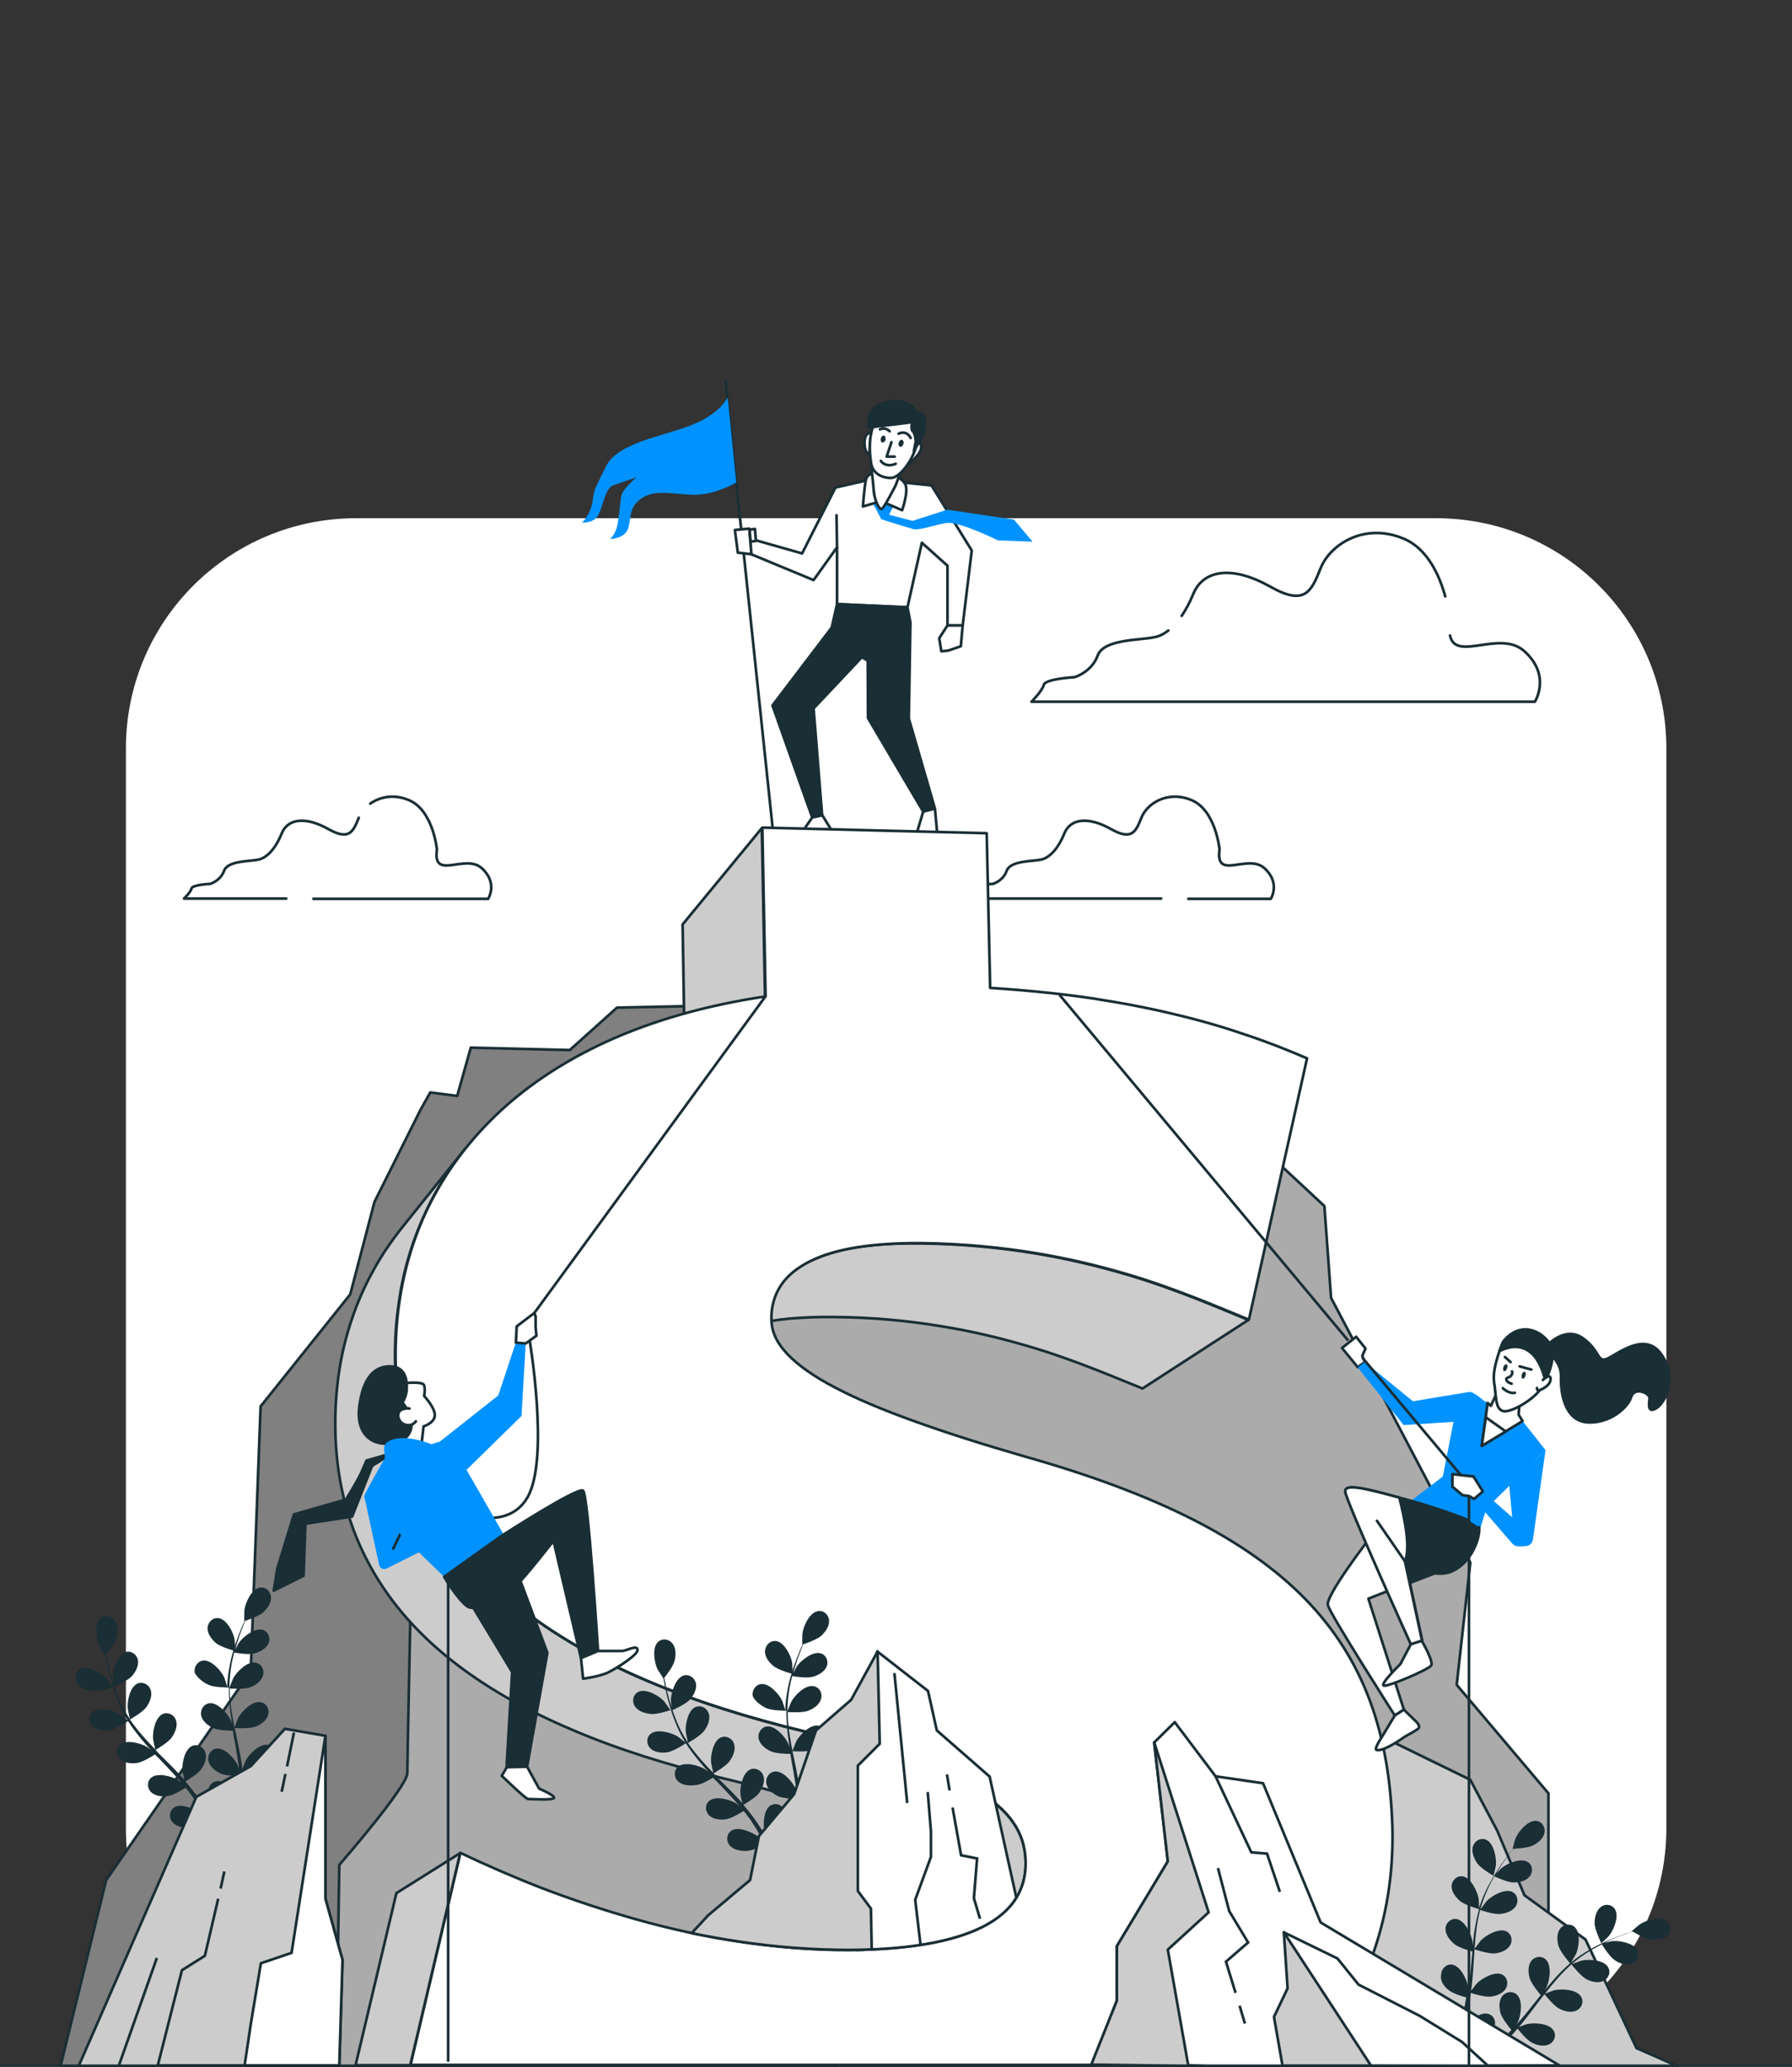 <?xml version="1.0" encoding="utf-8"?>
<!-- Generator: Adobe Illustrator 23.0.1, SVG Export Plug-In . SVG Version: 6.00 Build 0)  -->
<svg version="1.1" id="Capa_1" xmlns="http://www.w3.org/2000/svg" xmlns:xlink="http://www.w3.org/1999/xlink" x="0px" y="0px"
	 viewBox="0 0 671.8 774.9" style="enable-background:new 0 0 671.8 774.9;" xml:space="preserve">
<rect x="0" y="0" width="671.8" height="774.9" fill="#333333" stroke="none"/>
<style type="text/css">
	.st0{fill:#FFFFFF;}
	.st1{fill:none;stroke:#1A2E35;stroke-linecap:round;stroke-linejoin:round;stroke-miterlimit:10;}
	.st2{fill:#FFFFFF;stroke:#1A2E35;stroke-linecap:round;stroke-linejoin:round;stroke-miterlimit:10;}
	.st3{fill:#0092FF;}
	.st4{fill:#1A2E35;stroke:#1A2E35;stroke-linecap:round;stroke-linejoin:round;stroke-miterlimit:10;}
	.st5{fill:#1A2E35;}
	.st6{fill:#808080;stroke:#1A2E35;stroke-linecap:round;stroke-linejoin:round;stroke-miterlimit:10;}
	.st7{fill:#ABABAB;stroke:#1A2E35;stroke-linecap:round;stroke-linejoin:round;stroke-miterlimit:10;}
	.st8{fill:#CCCCCC;stroke:#1A2E35;stroke-linecap:round;stroke-linejoin:round;stroke-miterlimit:10;}
	.st9{enable-background:new    ;}
	.st10{fill:none;stroke:#1A2E35;stroke-miterlimit:10;}
	.st11{fill:#1A2E35;stroke:#1A2E35;stroke-miterlimit:10;}
</style>
<path class="st0" d="M538.4,771.9H133.5c-47.7,0-86.3-38.6-86.3-86.3V280.6c0-47.7,38.6-86.3,86.3-86.3h404.9
	c47.7,0,86.3,38.6,86.3,86.3v404.9C624.7,733.2,586,771.9,538.4,771.9z"/>
<g>
	<g>
		<path class="st1" d="M438,236.4c-1.7,1.3-3.4,2.2-5.2,2.5c-5.2,1.2-19,0.6-21.3,6.9c-2.3,6.3-8.7,8.1-8.7,8.1s-11,0.6-11.5,2.9
			c-0.6,2.3-4.6,6.3-4.6,6.3h188.7c0,0,6.3-9.8-4-19c-9.1-8.1-25.7,4.2-27.8-5.8"/>
		<path class="st1" d="M541.8,223.6c-2.1-7.6-6.5-17.8-15.5-21.6c-15-6.3-27.7,2.3-31.2,11c-3.5,8.7-5.8,14.4-19,6.9
			c-13.3-7.5-24.8-6.9-28.8,2.9c-1.3,3.2-2.8,5.9-4.3,8.1"/>
		<path class="st1" d="M117.5,337H183c0,0,3.8-5.9-2.4-11.5c-6.3-5.6-18.5,4.9-16.8-7c0,0-1.4-14.7-10.5-18.5
			c-5.7-2.4-10.9-1.2-14.5,1.3"/>
		<path class="st1" d="M134.5,306.6c-2.1,5.2-3.5,8.7-11.5,4.2c-8-4.5-15-4.2-17.4,1.7c-2.4,5.9-5.6,9.1-8.7,9.8
			c-3.1,0.7-11.5,0.3-12.9,4.2c-1.4,3.8-5.2,4.9-5.2,4.9s-6.6,0.3-7,1.7c-0.3,1.4-2.8,3.8-2.8,3.8h38.3"/>
		<path class="st1" d="M445.5,337h30.9c0,0,3.8-5.9-2.4-11.5c-6.3-5.6-18.5,4.9-16.8-7c0,0-1.4-14.7-10.5-18.5s-16.8,1.4-18.8,6.6
			c-2.1,5.2-3.5,8.7-11.5,4.2c-8-4.5-15-4.2-17.4,1.7c-2.4,5.9-5.6,9.1-8.7,9.8c-3.1,0.7-11.5,0.3-12.9,4.2s-5.2,4.9-5.2,4.9
			s-6.6,0.3-7,1.7c-0.3,1.4-2.8,3.8-2.8,3.8h72.9"/>
	</g>
	<line class="st1" x1="272" y1="142.8" x2="290.3" y2="316.6"/>
	<g>
		<polygon class="st2" points="326.8,179.7 313.2,182.8 300.7,207.5 281,201.9 280.4,207.3 305,217.5 313.8,205.2 313.8,226.5 
			340.2,227.7 345.6,203.5 355.2,212.1 355.2,234.5 360.9,234.5 364.3,206.4 349.2,182 		"/>
		<line class="st1" x1="313.8" y1="205.2" x2="313.6" y2="193.2"/>
	</g>
	<path class="st3" d="M326.7,187.7l3.7,7c0,0,10.2,3.2,12.1,3.7c1.9,0.5,7.4-1.4,12.1-2.3c4.6-0.9,19.5,6.5,19.5,6.5l13,0.5l-7-8.3
		l-25-3.7l-13,4.2l-8.8-2.3l1.9-3.7l-4.2-6.5L326.7,187.7z"/>
	<path class="st2" d="M328,177.7c0,0-2.8-0.6-3.4,2.3c-0.6,2.8-1.1,9.9-1.1,9.9l6.8-2l7.9,3.4c0,0,2.6-7.4,1.1-9.9
		C337.9,178.9,331.4,175.4,328,177.7z"/>
	<path class="st2" d="M326.5,173.7c0,0,0.9,7.9,1.1,10.8c0.3,2.8,2,7.1,3.1,6.2c1.1-0.9,5.1-8.8,5.1-8.8l2-5.4L326.5,173.7z"/>
	<path class="st2" d="M326.6,162.2c0,0-2.5-0.2-2.5,3.8c0,4.1,1.8,4.3,1.8,4.3L326.6,162.2z"/>
	<path class="st2" d="M343.3,165.5c0,0,2.5,0.2,2,2.7c-0.5,2.5-4.7,5.9-4.7,5.9L343.3,165.5z"/>
	<path class="st2" d="M335.1,153.9c0,0-4.5-1.1-7.1,4.3c-2.6,5.4-2,11.9-1.4,15.6c0.6,3.7,4,5.4,7.4,5.4s8.5-7.1,9.6-12.5
		S343.9,153.9,335.1,153.9z"/>
	<polygon class="st2" points="275.5,198.7 276.6,207.2 281.7,207.8 280.9,198.2 	"/>
	<polygon class="st2" points="281,198.6 283,198.3 283.4,202.8 281.4,203.1 	"/>
	<polygon class="st2" points="355.2,234.5 352.1,239.3 352.9,244.2 355.6,243.9 360.2,242.3 360.9,234.5 	"/>
	<polygon class="st4" points="313.8,226.5 311.8,235.3 289.6,264.5 304.5,306.5 308.2,305.7 305,265.6 323.1,246.4 325.3,247.7 
		325.4,269.2 346.1,304.3 350.5,303.2 340.7,269.4 341.3,233.4 340.2,227.7 	"/>
	<path class="st2" d="M304.5,306.5l-3.2,4.6c0,0-5.1,2.4-6,3.8c-0.8,1.4,4.3,1.1,4.3,1.1l6-0.5l6.2-4.1l-3.5-5.7L304.5,306.5z"/>
	<path class="st3" d="M272.8,149c0,0-2.7,6.2-13.9,10.5c-11.2,4.3-27.5,6.6-31.8,15.5c-4.3,8.9-4.3,8.1-5,13.2
		c-0.8,5-3.9,7.7-3.9,7.7s3.9,0.4,5.8-2.3c1.9-2.7,2.7-10.5,5.8-11.6s8.9-3.1,8.9-3.1s-5.4,4.6-5.8,7c-0.4,2.3-0.8,7.7-1.5,11.2
		c-0.8,3.5-2.7,5-2.7,5s5,0,6.6-3.5c1.5-3.5,0-8.1,5-11.6c5-3.5,10.5-1.9,19-1.5c8.5,0.4,16.7-4.6,16.7-4.6L272.8,149z"/>
	<polygon class="st2" points="346.1,304.3 342.4,316.7 351.7,316.4 350.5,303.2 	"/>
	<path class="st5" d="M332,164.8c-0.2,0.7-0.7,1.2-1.2,1.1c-0.5-0.1-0.8-0.8-0.6-1.5s0.7-1.2,1.2-1.1
		C331.8,163.4,332.1,164.1,332,164.8z"/>
	<path class="st5" d="M338.7,166.4c-0.2,0.7-0.7,1.2-1.2,1.1c-0.5-0.1-0.8-0.8-0.6-1.5c0.2-0.7,0.7-1.2,1.2-1.1
		C338.6,165,338.9,165.7,338.7,166.4z"/>
	<polyline class="st1" points="334.2,165.8 332.4,171.2 335.4,171.2 	"/>
	<path class="st1" d="M330.2,172.8c0,0,1.6,2.7,5.6,1.1"/>
	<path class="st1" d="M329.9,161c0,0,1.8-1.1,3.6,0.7"/>
	<path class="st1" d="M336.9,162.6c0,0,2.7-1.6,4.5,1.6"/>
	<path class="st4" d="M325.7,160.3l16.3-2c0,0-0.7,2.7,0.2,3.4c0.9,0.7,1.1,3.8,1.1,3.8l-0.7,3.6l3.6-6.3c0,0,1.1-5,0.2-6.5
		s-2.7-1.8-2.7-1.8s-2.7-4.7-9-4.1c-6.3,0.7-9,3.8-9,6.3C325.7,159.2,325.7,160.3,325.7,160.3z"/>
	<g>
		<g>
			<polygon class="st6" points="313.7,774.6 342.3,610 234.1,510.7 273.4,376.9 231.3,377.8 213.6,393.7 176.5,392.8 171.4,410.9 
				161.3,409.6 157.7,416 140.4,450.6 131.3,485.3 97.7,527.3 94,626.6 39.8,704.9 22.7,774.6 			"/>
			<path class="st7" d="M557.9,774.6L522,695.8l58.5,39v-62.4l-34.4-40.7l5.1-45.8l-52.2-99.3l-2.5-34.4l-17.8-16.6l-91.5,6.6
				l-6.5-32.1L322,377l-35.1,85l-32.3,14.3l22.8,31.3l-3.7,24.8l7.6,38.2l-127.3,28c0,0-1.3,61.1-1.3,66.2s-25.5,34.4-25.5,34.4
				l-1.2,75.4H557.9z"/>
		</g>
		<polygon class="st8" points="628.7,774.6 613.5,767.9 594.4,727.2 571.5,710.6 561.3,686.4 551.2,667.3 496.7,640.7 505.2,774.6 
					"/>
	</g>
	<g>
		<g class="st9">
			<g>
				<polygon class="st8" points="286.8,373.8 256.9,406.4 255.9,346.6 285.6,310.5 				"/>
			</g>
			<g>
				<path class="st8" d="M266,504.4l30.5-26.9c2-1.7,4.3-3.3,7.3-4.7c2.9-1.4,6.3-2.6,10.3-3.7c4-1,8.5-1.8,13.8-2.3
					c5.2-0.5,11-0.7,17.6-0.6c15.4,0.2,29.5,1.6,42.3,3.7c12.8,2.1,24.2,4.9,34.4,7.9c10.2,3,19,6.3,26.7,9.3c7.6,3,14,5.7,19.1,7.8
					l-39.7,25.7c-4.8-1.9-10.9-4.5-18.1-7.3c-7.2-2.8-15.6-5.9-25.2-8.7c-9.6-2.8-20.5-5.5-32.5-7.4c-12.1-2-25.4-3.3-40-3.4
					c-6.2-0.1-11.7,0.2-16.7,0.6c-4.9,0.5-9.2,1.2-13,2.2c-3.8,1-7,2.1-9.7,3.5C270.2,501.3,267.9,502.8,266,504.4z"/>
			</g>
			<g>
				<path class="st8" d="M363.2,724.7l-34.4,13.1c3.2-1.2,6.1-2.6,8.6-4.3c2.5-1.6,4.7-3.5,6.4-5.6c1.7-2.1,3.1-4.4,4-6.9
					c0.9-2.6,1.3-5.4,1.3-8.4c-0.1-5.2-1.5-9.7-4.4-13.9c-2.9-4.2-7.4-8-13.6-11.6c-6.2-3.6-14.1-7-24.1-10.3
					c-9.9-3.3-21.9-6.7-36.1-10.1c-20-4.8-39-10.7-56.3-18.1c-17.3-7.3-32.9-16.1-46-26.6c-13.1-10.5-23.7-22.8-31.1-37.2
					c-7.4-14.3-11.6-30.7-11.8-49.5c-0.1-7.2,0.4-14.1,1.4-20.9c1-6.7,2.6-13.3,4.7-19.5c2.1-6.3,4.7-12.3,7.9-18.1
					c3.1-5.8,6.8-11.2,10.9-16.4l23.8-29.7c-4.4,5.5-8.3,11.3-11.6,17.4c-3.3,6.1-6.1,12.5-8.3,19.1c-2.2,6.6-3.9,13.5-4.9,20.7
					c-1.1,7.1-1.6,14.5-1.5,22.1c0.2,19.9,4.7,37.2,12.5,52.4c7.8,15.2,19.1,28.2,33,39.4c13.9,11.2,30.4,20.5,48.7,28.3
					c18.3,7.8,38.4,14.1,59.6,19.2c15,3.7,27.6,7.2,38.1,10.7c10.5,3.6,18.9,7.1,25.5,11c6.5,3.8,11.3,7.9,14.3,12.3
					c3.1,4.4,4.6,9.3,4.7,14.8c0.1,3.2-0.4,6.2-1.3,8.9c-0.9,2.7-2.3,5.2-4.2,7.4c-1.8,2.2-4.1,4.2-6.8,5.9
					C369.6,721.9,366.6,723.4,363.2,724.7z"/>
			</g>
			<g>
				<path class="st2" d="M193.6,601.7c13.9,11.2,30.4,20.5,48.7,28.3c18.3,7.8,38.4,14.1,59.6,19.2c15,3.7,27.6,7.2,38.1,10.7
					c10.5,3.6,18.9,7.1,25.5,11c6.5,3.8,11.3,7.9,14.3,12.3c3.1,4.4,4.6,9.3,4.7,14.8c0.1,6-1.5,11.1-4.7,15.3
					c-3.2,4.2-7.9,7.6-13.7,10.2c-5.9,2.6-13,4.5-21,5.7c-8,1.2-17,1.8-26.5,1.9c-14.1,0.1-27.9-1.1-41.3-3.1
					c-13.5-2-26.5-4.9-38.9-8.4c-12.4-3.5-24.3-7.5-35.3-11.7c-11-4.3-21.3-8.8-30.5-13.2l-18.7,79.5h336
					c10.7-12,18.8-25.4,24.2-39.9c5.7-15.3,8.3-31.8,7.9-48.9c-0.5-17.8-3.2-33.7-8.5-47.9c-5.3-14.2-13.2-26.7-24.1-37.9
					c-10.9-11.2-24.9-21.1-42.2-29.9c-17.4-8.8-38.2-16.6-63-23.6c-15.9-4.6-29.7-9-41.6-13.3c-11.9-4.3-21.7-8.4-29.6-12.6
					c-7.9-4.1-13.8-8.3-17.8-12.5c-4-4.2-6-8.5-6-13c-0.1-3.6,0.6-7.2,2.3-10.6c1.7-3.4,4.5-6.6,8.8-9.3c4.2-2.7,9.9-5,17.4-6.5
					c7.4-1.5,16.7-2.3,28-2.2c15.4,0.2,29.5,1.6,42.3,3.7c12.8,2.1,24.2,4.9,34.4,7.9c10.2,3,19,6.3,26.7,9.3c7.6,3,14,5.7,19.1,7.8
					l21.8-98c-6.8-2.9-14.2-5.9-22.3-8.6c-8.1-2.8-16.8-5.4-26.5-7.7c-9.7-2.4-20.2-4.4-31.8-6.2c-11.6-1.7-24.3-3-38.2-3.9l-1.3-58
					l-84.1-2.1l1.2,63.3c-22.2,3.3-42.1,9-59.3,16.8c-17.3,7.9-31.9,17.8-43.7,29.6c-11.8,11.8-20.9,25.4-26.9,40.4
					c-6,15.1-9,31.6-8.8,49.3c0.2,19.9,4.7,37.2,12.5,52.4C168.5,577.5,179.7,590.6,193.6,601.7z"/>
			</g>
			<g>
				<polygon class="st8" points="153.8,774.3 172.5,694.8 148.6,709.8 133.3,774.3 				"/>
			</g>
		</g>
	</g>
	<g>
		<g>
			<g>
				<polygon class="st8" points="59.1,774.4 127.2,774.4 128.4,734.8 122,711.9 122,650.8 106.8,648.2 94,662.2 73.6,673.7 
					29.5,774.6 59.1,774.6 				"/>
				<g>
					<line class="st10" x1="82.7" y1="708.1" x2="84.1" y2="701.7"/>
					<polyline class="st10" points="59.1,774.6 68.2,738.7 76.8,733.3 81.8,711.9 					"/>
					<line class="st10" x1="44.4" y1="774.9" x2="58.8" y2="734.1"/>
					<line class="st10" x1="107" y1="665.1" x2="105.6" y2="671.8"/>
					<line class="st10" x1="110.2" y1="649.6" x2="107.6" y2="662.3"/>
				</g>
			</g>
			<polygon class="st2" points="127.2,774.4 128.4,734.8 122,711.9 122,650.8 109.3,732.2 97.8,736.1 94,759 91.7,774.4 			"/>
		</g>
		<g>
			<path class="st2" d="M345.1,729.2c8-1.2,15.1-3.1,21-5.7c5.9-2.6,10.6-6,13.7-10.2c0.4-0.6,0.8-1.2,1.2-1.8l-10-45.4l-19.8-17.3
				l-3.3-14.8l-19-14.8l-6.6,23.1l-10.7,14.8l-0.8,54.4l10.2,19.6C329.7,730.9,337.7,730.4,345.1,729.2z"/>
			<g>
				<polyline class="st10" points="345.1,729.2 343.1,712.3 349,696.2 349,686.7 347.8,671.9 				"/>
				<polyline class="st10" points="357.1,677.7 360.3,695.6 366.3,696.8 365.1,711.7 367.4,719.4 				"/>
				<line class="st10" x1="355" y1="665.3" x2="356" y2="671.3"/>
				<line class="st10" x1="335.3" y1="627.3" x2="340.1" y2="676"/>
			</g>
			<path class="st8" d="M277.3,728c13.4,2,27.3,3.1,41.3,3.1c2.8,0,5.5-0.1,8.2-0.2l-0.3-15.3l-4.9-6.6v-19.8V662l8.2-8.2l-0.8-34.6
				l-9.9,18.1l-13.2,11.5l-8.2,23.9l-13.2,15.7l-3.3,16.5l-15.7,13.2l-6.2,6.7C265.1,726,271.2,727.1,277.3,728z"/>
		</g>
		<g>
			<g>
				<polygon class="st2" points="515.5,774.6 584.6,774.4 495.1,720.8 473.5,668.6 455.7,666 440.4,645.7 432.7,653.3 437.8,697.9 
					418.7,729.7 418.7,750.1 409.8,773 452.9,774.6 				"/>
				<polygon class="st8" points="480.8,774.5 477.6,756.2 482.7,745.5 481.3,724.5 485.5,728.7 514,774.5 				"/>
				<polygon class="st2" points="481.3,724.5 501.4,734.3 509.3,744.1 532.2,755.8 548.1,765.6 557.9,774.6 514,774.5 				"/>
				<polygon class="st8" points="418.7,729.7 418.7,750.1 409.1,774.1 445.5,774.6 437.8,731 453.1,717 432.7,653.3 437.8,697.9 
									"/>
			</g>
			<polyline class="st10" points="455.7,666 469.1,694.5 475,695 479.8,709.3 			"/>
			<line class="st10" x1="464.7" y1="752" x2="466.7" y2="758.7"/>
			<polyline class="st10" points="456.6,700.4 460.8,716.5 467.9,728.3 459.6,735.5 463.2,747.2 			"/>
		</g>
	</g>
	<g>
		<g>
			<path class="st5" d="M558,755.1c-1.3-0.4-2.8,0-4.3,0.8l6.6,3.9C560.9,757.9,560.1,755.7,558,755.1z"/>
			<path class="st5" d="M559.9,703.3c0,0,0.9-3.7,0.9-3.9c0.3-2.8-0.8-8.3-3.6-9.6c-2.1-0.9-4.3,0.3-5,2.4c-0.7,2.1,0.4,4.6,1.5,6.3
				C555.1,700.5,559.8,703.3,559.9,703.3z"/>
			<path class="st5" d="M603.2,725.8c1.8-2.2,3.9-7.4,2.2-10c-1.2-1.9-3.8-2.1-5.4-0.7c-1.7,1.4-2.2,4-2.2,6.1
				c0.1,2.4,2.5,7.4,2.5,7.4C600.3,728.6,603.1,726,603.2,725.8z"/>
			<path class="st5" d="M543,746.1c1.5,1.3,5.4,2.5,6.7,2.8c-0.2,1.1-0.4,2.2-0.6,3.2c-0.1,0.3-0.1,0.5-0.2,0.8l1.4,0.8
				c0.1-0.4,0.2-0.9,0.3-1.3c0.3-1.7,0.6-3.4,0.8-5.2c1.1,0.4,5.2,1.6,7.3,1.4c2.1-0.2,4.7-1.1,5.8-3c1.1-1.8,0.6-4.3-1.4-5.3
				c-2.8-1.3-7.7,1.5-9.6,3.5c-0.1,0.1-1.3,1.7-2,2.6c0.1-1.1,0.3-2.1,0.4-3.2c0.3-3.1,0.5-6.3,0.7-9.4c0.1-1,0.1-1.9,0.2-2.9
				c0.4,0.1,5.2,1.7,7.5,1.5c2.1-0.2,4.7-1.1,5.8-3c1.1-1.8,0.6-4.3-1.4-5.3c-2.8-1.3-7.7,1.5-9.6,3.5c-0.1,0.2-1.9,2.5-2.3,3.1
				c0.2-2.1,0.3-4.2,0.6-6.3c0.3-2.9,0.8-5.6,1.5-8.3c0.2,0.1,5.2,1.8,7.6,1.5c2.1-0.2,4.7-1.1,5.8-3c1.1-1.8,0.6-4.3-1.4-5.3
				c-2.8-1.3-7.7,1.5-9.6,3.5c-0.2,0.2-2,2.7-2.3,3.1c0-0.2,0.1-0.3,0.1-0.5c0.8-2.8,1.9-5.5,3-7.9c0.7-1.4,1.4-2.7,2.1-4
				c0.9,0.4,5,2.3,7.2,2.3c2.1,0,4.7-0.5,6.1-2.3c1.3-1.7,1.1-4.3-0.8-5.4c-2.7-1.6-7.8,0.6-9.9,2.4c-0.1,0.1-1.2,1.2-1.9,2.1
				c0.3-0.6,0.7-1.2,1-1.7c1.2-2,2.5-3.8,3.6-5.3c0.6-0.9,1.3-1.7,1.8-2.4c1.1-0.1,5.5-0.3,7.4-1.3c1.9-0.9,4-2.7,4.3-4.8
				c0.4-2.1-1-4.3-3.2-4.4c-3.1-0.2-6.7,4.1-7.7,6.7c-0.1,0.2-1.1,3.9-1,3.9c0,0,0.1,0,0.1,0c-0.6,0.7-1.2,1.4-1.8,2.3
				c-1.2,1.5-2.5,3.3-3.8,5.3c-1.3,2-2.6,4.2-3.9,6.6c-1.2,2.4-2.4,5.1-3.2,7.9c0,0,0,0.1,0,0.1c0-0.9-0.1-3.5-0.2-3.7
				c-0.5-2.8-2.9-7.8-6-8.3c-2.2-0.3-4,1.5-4.1,3.6c-0.1,2.2,1.6,4.3,3.2,5.7c1.8,1.5,6.7,2.9,7.1,3c-0.8,2.7-1.3,5.6-1.8,8.5
				c-0.2,1.7-0.4,3.4-0.6,5.1c0-0.8-0.1-1.5-0.1-1.6c-0.5-2.8-2.9-7.8-6-8.3c-2.2-0.3-4,1.5-4.1,3.6c-0.1,2.2,1.6,4.3,3.2,5.7
				c1.6,1.4,5.8,2.6,6.9,2.9c-0.1,0.7-0.1,1.3-0.2,2c-0.3,3.1-0.5,6.3-0.9,9.4c-0.1,1.1-0.3,2.1-0.4,3.2c0-0.7-0.1-1.3-0.1-1.4
				c-0.5-2.8-2.9-7.8-6-8.3c-2.2-0.3-4,1.5-4.1,3.6C539.7,742.7,541.4,744.8,543,746.1z"/>
			<path class="st5" d="M624.7,720.2c-2.5-1.9-7.8-0.2-10.1,1.4c-0.2,0.1-3.1,2.6-3,2.7c0,0,0,0,0.1,0c-0.9,0.3-1.8,0.6-2.7,0.9
				c-1.8,0.6-3.9,1.4-6,2.3c-2.2,0.9-4.5,2-6.9,3.4c-2.4,1.4-4.8,2.9-7.1,4.9c0,0,0,0-0.1,0.1c0.5-0.8,1.8-3,1.9-3.2
				c1.1-2.5,1.9-8.1-0.5-10.2c-1.7-1.5-4.2-1-5.5,0.7c-1.3,1.8-1.1,4.5-0.5,6.5c0.7,2.2,4,6.1,4.3,6.4c-2.2,1.9-4.2,3.9-6.2,6.2
				c-1.1,1.3-2.2,2.6-3.3,3.9c0.4-0.7,0.8-1.3,0.8-1.4c1.1-2.5,1.9-8.1-0.5-10.2c-1.7-1.5-4.2-1-5.4,0.7c-1.3,1.8-1.1,4.5-0.5,6.5
				c0.6,2,3.4,5.4,4.1,6.2c-0.4,0.5-0.8,1-1.2,1.5c-2,2.5-3.9,5-5.9,7.3c-0.7,0.8-1.4,1.6-2.1,2.4c0.4-0.6,0.7-1.1,0.7-1.2
				c1.1-2.5,1.9-8.1-0.5-10.2c-1.7-1.5-4.2-1-5.5,0.7c-1.3,1.8-1.1,4.5-0.5,6.5c0.6,1.9,3.1,5,4,6.1c-0.5,0.6-1.1,1.1-1.6,1.6
				l1.3,0.8c0.9-0.9,1.8-1.9,2.6-2.9c0.7,0.9,3.4,4.2,5.3,5.2c1.8,1,4.5,1.7,6.5,0.7c2-0.9,2.9-3.3,1.7-5.2c-1.6-2.7-7.2-3-9.9-2.4
				c-0.2,0-2.1,0.7-3.1,1.1c0.7-0.8,1.4-1.6,2.1-2.5c1.9-2.4,3.8-5,5.7-7.5c0.6-0.8,1.2-1.5,1.8-2.3c0.3,0.3,3.4,4.3,5.5,5.4
				c1.8,1,4.5,1.7,6.5,0.7c2-0.9,2.9-3.3,1.7-5.2c-1.6-2.7-7.2-3-9.9-2.4c-0.2,0-2.9,1-3.6,1.3c1.3-1.7,2.6-3.3,4-4.9
				c1.9-2.2,3.8-4.2,5.9-6.1c0.1,0.2,3.4,4.3,5.5,5.5c1.8,1,4.5,1.7,6.5,0.7c2-0.9,2.9-3.3,1.7-5.2c-1.6-2.7-7.2-3-9.9-2.4
				c-0.2,0.1-3.1,1.1-3.7,1.3c0.1-0.1,0.2-0.2,0.4-0.3c2.2-1.9,4.6-3.5,6.9-4.9c1.3-0.8,2.7-1.5,4-2.2c0.5,0.8,3,4.7,4.8,5.9
				c1.7,1.2,4.3,2.2,6.3,1.4c2-0.7,3.3-2.9,2.3-5c-1.3-2.8-6.9-3.8-9.6-3.5c-0.2,0-1.7,0.4-2.8,0.7c0.6-0.3,1.2-0.6,1.8-0.9
				c2.1-1,4.2-1.8,6-2.4c1-0.4,2-0.7,2.8-1c0.9,0.6,4.8,2.8,6.9,3c2.1,0.2,4.8,0,6.3-1.6C626.4,724.1,626.4,721.6,624.7,720.2z"/>
			<path class="st5" d="M550.1,774.5l1.7,1c0.3-0.2,0.7-0.5,1-0.7c0.1-0.1,0.3-0.2,0.4-0.3L550.1,774.5z"/>
		</g>
		<g>
			<path class="st5" d="M65.4,677.6c-1.9,1.2-2.2,3.7-0.9,5.4c0.9,1.2,2.5,1.9,4.1,2.2l3.1-7.2C69.5,677.1,67,676.6,65.4,677.6z"/>
			<path class="st5" d="M79.9,668.3c-1,0.6-1.6,1.7-2,3l5.5-3.1C82.4,667.6,81.1,667.6,79.9,668.3z"/>
			<path class="st5" d="M80.9,616c1.9,1.6,7.2,3,7.2,3c0.1,0-0.1-3.8-0.1-4c-0.4-2.8-2.9-7.8-6-8.3c-2.2-0.3-4,1.4-4.2,3.6
				C77.7,612.5,79.3,614.6,80.9,616z"/>
			<path class="st5" d="M42.3,632.6c0.1,0-2.2-3.1-2.3-3.3c-1.9-2.1-6.7-4.9-9.6-3.6c-2,0.9-2.6,3.4-1.5,5.3c1.1,1.9,3.7,2.8,5.8,3
				C37.1,634.3,42.3,632.6,42.3,632.6z"/>
			<path class="st5" d="M39.6,620.9C39.6,620.9,39.6,620.9,39.6,620.9c0.2,0.8,0.3,1.8,0.5,2.8c0.4,1.9,0.8,4,1.5,6.3
				c0.6,2.3,1.4,4.7,2.4,7.3c1,2.5,2.2,5.1,3.8,7.7c0,0,0,0.1,0.1,0.1c-0.7-0.6-2.7-2.2-2.9-2.3c-2.4-1.5-7.8-3-10.2-1
				c-1.7,1.4-1.6,4,0,5.5c1.6,1.5,4.3,1.7,6.3,1.4c2.3-0.4,6.6-3.1,6.9-3.4c1.5,2.4,3.3,4.7,5.2,7c1.1,1.3,2.2,2.6,3.4,3.8
				c-0.6-0.5-1.2-0.9-1.3-1c-2.4-1.5-7.8-3-10.2-1c-1.7,1.4-1.6,4,0,5.5c1.6,1.5,4.3,1.7,6.3,1.4c2.1-0.3,5.8-2.6,6.7-3.2
				c0.5,0.5,0.9,1,1.4,1.4c2.2,2.3,4.4,4.6,6.4,6.8c0.7,0.8,1.4,1.6,2.1,2.4c-0.5-0.4-1-0.8-1.1-0.9c-2.4-1.5-7.8-3-10.2-1
				c-1.7,1.4-1.6,4,0,5.5c1.6,1.5,4.3,1.7,6.3,1.4c2-0.3,5.4-2.4,6.6-3.1c0.7,0.9,1.4,1.7,2,2.6c0.4,0.6,0.9,1.1,1.2,1.8
				c0,0,0,0.1,0.1,0.1l0.6-1.3l0.3-0.2c-0.3-0.4-0.6-0.9-1-1.3c-1-1.4-2.2-2.7-3.3-4.1c1-0.6,4.7-2.8,5.9-4.5
				c1.2-1.7,2.3-4.2,1.6-6.3c-0.6-2.1-2.9-3.3-4.9-2.5c-2.9,1.2-4,6.7-3.7,9.5c0,0.2,0.4,2.1,0.7,3.2c-0.7-0.8-1.4-1.6-2.2-2.4
				c-2.1-2.3-4.4-4.5-6.6-6.7c-0.7-0.7-1.4-1.4-2-2.1c0.4-0.2,4.8-2.8,6.1-4.7c1.2-1.7,2.3-4.2,1.6-6.3c-0.6-2.1-2.9-3.3-4.9-2.5
				c-2.9,1.2-4,6.7-3.7,9.5c0,0.2,0.6,3,0.8,3.8c-1.5-1.5-2.9-3-4.3-4.6c-1.9-2.2-3.7-4.4-5.2-6.6c0.2-0.1,4.8-2.7,6.2-4.7
				c1.2-1.7,2.3-4.2,1.6-6.3c-0.6-2.1-2.9-3.3-4.9-2.5c-2.9,1.2-4,6.7-3.7,9.5c0,0.2,0.7,3.3,0.8,3.8c-0.1-0.1-0.2-0.3-0.3-0.4
				c-1.6-2.4-2.9-5-3.9-7.5c-0.6-1.4-1.1-2.8-1.6-4.2c0.9-0.4,5-2.3,6.5-3.9c1.4-1.6,2.7-3.9,2.3-6.1c-0.4-2.1-2.5-3.6-4.6-3
				c-3,0.9-4.7,6.3-4.8,9.1c0,0.2,0.1,1.7,0.3,2.8c-0.2-0.6-0.4-1.3-0.6-1.9c-0.7-2.3-1.2-4.4-1.6-6.2c-0.2-1.1-0.4-2-0.6-2.9
				c0.7-0.9,3.4-4.3,3.9-6.4c0.5-2,0.6-4.7-0.8-6.5c-1.3-1.7-3.9-2.1-5.5-0.5c-2.2,2.2-1.3,7.7-0.1,10.2
				C37.5,617.8,39.5,620.9,39.6,620.9z"/>
			<path class="st5" d="M78.2,631.7c2.1,1,7.2,1,7.6,1c0,2.8,0.2,5.8,0.5,8.7c0.2,1.7,0.5,3.4,0.7,5.1c-0.2-0.8-0.5-1.4-0.5-1.5
				c-1.1-2.5-4.9-6.8-8-6.4c-2.2,0.3-3.5,2.5-3.1,4.6c0.5,2.2,2.6,3.8,4.5,4.7c1.9,0.9,6.3,1,7.4,1c0.1,0.6,0.2,1.3,0.3,1.9
				c0.6,3.1,1.1,6.2,1.6,9.3c0.2,1.1,0.3,2.1,0.4,3.2c-0.2-0.7-0.4-1.2-0.4-1.3c-1.1-2.5-4.9-6.8-8-6.4c-2.2,0.3-3.5,2.5-3.1,4.6
				c0.5,2.2,2.6,3.8,4.5,4.7c1.2,0.6,3.3,0.8,5,0.9l3.4-1.9c0,0,0,0,0,0c0,0,0,0,0.1,0l2.7-1.5l7.2-8c-0.2-0.1-0.3-0.1-0.5-0.2
				c-3.1-0.6-7.1,3.4-8.4,5.9c-0.1,0.2-0.8,2-1.2,3.1c-0.1-1.1-0.3-2.1-0.5-3.2c-0.5-3.1-1.2-6.2-1.8-9.3c-0.2-0.9-0.4-1.9-0.6-2.8
				c0.4,0,5.5,0.3,7.7-0.5c1.9-0.7,4.2-2.2,4.8-4.4c0.6-2.1-0.5-4.4-2.8-4.8c-3.1-0.6-7.1,3.4-8.4,5.9c-0.1,0.2-1.2,2.9-1.4,3.6
				c-0.4-2.1-0.8-4.2-1.1-6.2c-0.4-2.8-0.7-5.7-0.7-8.4c0.2,0,5.5,0.4,7.7-0.5c1.9-0.7,4.2-2.2,4.8-4.4c0.6-2.1-0.5-4.4-2.8-4.8
				c-3.1-0.6-7.1,3.4-8.4,5.9c-0.1,0.2-1.3,3.1-1.4,3.6c0-0.2,0-0.3,0-0.5c0-2.9,0.4-5.8,0.8-8.4c0.3-1.5,0.6-3,1-4.4
				c1,0.2,5.5,0.9,7.6,0.3c2-0.5,4.4-1.8,5.3-3.8c0.8-2-0.1-4.4-2.2-5c-3-0.9-7.4,2.6-9,4.9c-0.1,0.1-0.8,1.5-1.3,2.5
				c0.2-0.6,0.3-1.3,0.5-1.9c0.7-2.3,1.4-4.3,2.1-6.1c0.4-1,0.8-1.9,1.1-2.8c1-0.3,5.2-1.8,6.8-3.2c1.5-1.4,3.1-3.6,2.9-5.8
				c-0.2-2.2-2.1-3.9-4.3-3.4c-3.1,0.6-5.4,5.7-5.7,8.5c0,0.2-0.1,4,0,4c0,0,0.1,0,0.1,0c-0.4,0.8-0.8,1.7-1.2,2.6
				c-0.7,1.8-1.5,3.8-2.3,6.1c-0.7,2.3-1.5,4.7-2,7.4c-0.5,2.7-1,5.5-1,8.5c0,0,0,0.1,0,0.1c-0.3-0.9-1-3.3-1.1-3.5
				c-1.1-2.5-4.9-6.8-8-6.4c-2.2,0.3-3.5,2.5-3.1,4.6C74.1,629.2,76.3,630.9,78.2,631.7z"/>
		</g>
		<g>
			<path class="st5" d="M290.4,664.2c-2.2,0.3-3.5,2.5-3.1,4.6c0.5,2.2,2.6,3.8,4.5,4.7c1.1,0.5,2.9,0.7,4.5,0.9l1.3-1.5l0.7-2.1
				c0,0,0,0,0,0C297.2,668.1,293.5,663.8,290.4,664.2z"/>
			<path class="st5" d="M274.3,686.3c-1.9,1.2-2.2,3.7-0.9,5.4c1.3,1.8,4,2.3,6.1,2.3c1.1,0,2.6-0.4,4-0.9l0.9-4.3
				c0,0-0.1-0.1-0.1-0.1C282.1,687,277,684.7,274.3,686.3z"/>
			<path class="st5" d="M288.9,676.9c-2.4,1.5-2.9,6.2-2.4,9.1l7-8.3C292.3,676.4,290.5,676,288.9,676.9z"/>
			<path class="st5" d="M267.3,666.5c0.5,0.5,0.9,1,1.4,1.4c2.2,2.3,4.4,4.6,6.4,6.8c0.7,0.8,1.4,1.6,2.1,2.4
				c-0.5-0.4-1-0.8-1.1-0.9c-2.4-1.5-7.8-3-10.2-1c-1.7,1.4-1.6,4,0,5.5c1.6,1.5,4.3,1.7,6.3,1.4c2-0.3,5.4-2.4,6.6-3.1
				c0.7,0.9,1.4,1.7,2,2.6c0.4,0.6,0.9,1.1,1.2,1.8c0.4,0.6,0.8,1.2,1.2,1.8c0.5,0.9,1.1,1.8,1.6,2.7l1.1-1.3
				c-0.4-0.7-0.9-1.5-1.4-2.2c-0.4-0.6-0.8-1.2-1.2-1.8c-0.4-0.6-0.9-1.2-1.3-1.8c-1-1.4-2.2-2.7-3.3-4.1c1-0.6,4.7-2.8,5.9-4.5
				c1.2-1.7,2.3-4.2,1.6-6.3c-0.6-2.1-2.9-3.3-4.9-2.5c-2.9,1.2-4,6.7-3.7,9.5c0,0.2,0.4,2.1,0.7,3.2c-0.7-0.8-1.4-1.6-2.2-2.4
				c-2.1-2.3-4.4-4.5-6.6-6.7c-0.7-0.7-1.4-1.4-2-2.1c0.4-0.2,4.8-2.8,6.1-4.7c1.2-1.7,2.3-4.2,1.6-6.3c-0.6-2.1-2.9-3.3-4.9-2.5
				c-2.9,1.2-4,6.7-3.7,9.5c0,0.2,0.6,3,0.8,3.8c-1.5-1.5-2.9-3-4.3-4.6c-1.9-2.2-3.7-4.4-5.2-6.6c0.2-0.1,4.8-2.7,6.2-4.7
				c1.2-1.7,2.3-4.2,1.6-6.3c-0.6-2.1-2.9-3.3-4.9-2.5c-2.9,1.2-4,6.7-3.7,9.5c0,0.2,0.7,3.3,0.8,3.8c-0.1-0.1-0.2-0.3-0.3-0.4
				c-1.6-2.4-2.9-5-3.9-7.5c-0.6-1.4-1.1-2.8-1.6-4.2c0.9-0.4,5-2.3,6.5-3.9c1.4-1.6,2.7-3.9,2.3-6.1c-0.4-2.1-2.5-3.6-4.6-3
				c-3,0.9-4.7,6.3-4.8,9.1c0,0.2,0.1,1.7,0.3,2.8c-0.2-0.6-0.4-1.3-0.6-1.9c-0.7-2.3-1.2-4.4-1.6-6.2c-0.2-1.1-0.4-2-0.6-2.9
				c0.7-0.9,3.4-4.3,3.9-6.4c0.5-2,0.6-4.7-0.8-6.5c-1.3-1.7-3.9-2.1-5.5-0.5c-2.2,2.2-1.3,7.7-0.1,10.2c0.1,0.2,2.2,3.4,2.2,3.4
				c0,0,0,0,0-0.1c0.1,0.9,0.3,1.8,0.5,2.8c0.4,1.9,0.8,4,1.5,6.3c0.6,2.3,1.4,4.7,2.4,7.3c1,2.5,2.2,5.1,3.8,7.7c0,0,0,0.1,0.1,0.1
				c-0.7-0.6-2.7-2.2-2.9-2.3c-2.4-1.5-7.8-3-10.2-1c-1.7,1.4-1.6,4,0,5.5c1.6,1.5,4.3,1.7,6.3,1.4c2.3-0.4,6.6-3.1,6.9-3.4
				c1.5,2.4,3.3,4.7,5.2,7c1.1,1.3,2.2,2.6,3.4,3.8c-0.6-0.5-1.2-0.9-1.3-1c-2.4-1.5-7.8-3-10.2-1c-1.7,1.4-1.6,4,0,5.5
				c1.6,1.5,4.3,1.7,6.3,1.4C262.6,669.4,266.3,667.1,267.3,666.5z"/>
			<path class="st5" d="M289.9,624.6c1.9,1.6,7.2,3,7.2,3c0.1,0-0.1-3.8-0.1-4c-0.4-2.8-2.9-7.8-6-8.3c-2.2-0.3-4,1.4-4.2,3.6
				C286.6,621.1,288.3,623.3,289.9,624.6z"/>
			<path class="st5" d="M251.3,641.2c0.1,0-2.2-3.1-2.3-3.3c-1.9-2.1-6.7-4.9-9.6-3.6c-2,0.9-2.6,3.4-1.5,5.3c1.1,1.9,3.7,2.8,5.8,3
				C246.1,643,251.3,641.2,251.3,641.2z"/>
			<path class="st5" d="M287.2,640.4c2.1,1,7.2,1,7.6,1c0,2.8,0.2,5.8,0.5,8.7c0.2,1.7,0.5,3.4,0.7,5.1c-0.2-0.8-0.5-1.4-0.5-1.5
				c-1.1-2.5-4.9-6.8-8-6.4c-2.2,0.3-3.5,2.5-3.1,4.6c0.5,2.2,2.6,3.8,4.5,4.7c1.9,0.9,6.3,1,7.4,1c0.1,0.6,0.2,1.3,0.3,1.9
				c0.6,3.1,1.1,6.2,1.6,9.3c0.1,0.5,0.1,0.9,0.2,1.4l0.9-2.6c-0.5-2.7-1-5.5-1.6-8.2c-0.2-0.9-0.4-1.9-0.6-2.8c0.3,0,3.6,0.2,6-0.1
				l2.6-7.4l2-1.8c-0.3-0.1-0.5-0.2-0.8-0.3c-3.1-0.6-7.1,3.4-8.4,5.9c-0.1,0.2-1.2,2.9-1.4,3.6c-0.4-2.1-0.8-4.2-1.1-6.2
				c-0.4-2.8-0.7-5.7-0.7-8.4c0.2,0,5.5,0.4,7.7-0.5c1.9-0.7,4.2-2.2,4.8-4.4c0.6-2.1-0.5-4.4-2.8-4.8c-3.1-0.6-7.1,3.4-8.4,5.9
				c-0.1,0.2-1.3,3.1-1.4,3.6c0-0.2,0-0.3,0-0.5c0-2.9,0.4-5.8,0.8-8.4c0.3-1.5,0.6-3,1-4.4c1,0.2,5.5,0.9,7.6,0.3
				c2-0.5,4.4-1.8,5.3-3.8c0.8-2-0.1-4.4-2.2-5c-3-0.9-7.4,2.6-9,4.9c-0.1,0.1-0.8,1.5-1.3,2.5c0.2-0.6,0.3-1.3,0.5-1.9
				c0.7-2.3,1.4-4.3,2.1-6.1c0.4-1,0.8-1.9,1.1-2.8c1-0.3,5.2-1.8,6.8-3.2c1.5-1.4,3.1-3.6,2.9-5.8c-0.2-2.2-2.1-3.9-4.3-3.4
				c-3.1,0.6-5.4,5.7-5.7,8.5c0,0.2-0.1,4,0,4c0,0,0.1,0,0.1,0c-0.4,0.8-0.8,1.7-1.2,2.6c-0.7,1.8-1.5,3.8-2.3,6.1
				c-0.7,2.3-1.5,4.7-2,7.4c-0.5,2.7-1,5.5-1,8.5c0,0,0,0.1,0,0.1c-0.3-0.9-1-3.3-1.1-3.5c-1.1-2.5-4.9-6.8-8-6.4
				c-2.2,0.3-3.5,2.5-3.1,4.6C283.1,637.9,285.3,639.5,287.2,640.4z"/>
		</g>
	</g>
	<g>
		<polyline class="st2" points="509,512.6 503.1,505.4 508.4,501.2 511.9,505.6 510.7,508.4 511.7,510.7 509.7,512.1 		"/>
		<g>
			<g>
				<path class="st3" d="M556.3,525.2c0,0-4-3.6-5.5-3.3c-1.5,0.2-21.1,3.5-21.1,3.5l-18-14.7l-2.7,2l17.2,21.6l18.7-1.2l-4,20.5
					l-17,13l27.8,16.6l5.6-17.7l22.1-21.8l-8.6-10.9L556.3,525.2z"/>
				<polygon class="st2" points="562,520.5 558.9,527.1 557.7,526 555.5,542.1 570.8,532.8 569.3,530.4 569.7,525.4 				"/>
				<polygon class="st2" points="555.5,542.1 564.5,536.7 557,531.4 				"/>
				<path class="st4" d="M579.8,504.7c0,0,6.8-7.9,13.7-2.9c6.9,5,5,9.9,9.9,7.2c4.9-2.7,14.1-9.5,19.7-0.8
					c5.6,8.7,1.3,17.7-2.2,19.8c-3.5,2.1-2.6-1.9-2.5-3.8c0.1-1.9-5.7-4.4-6.9-0.4s-8,10-16.4,9.5c-8.5-0.6-10.1-11-9.9-17.1
					c0.2-6.1-5.2-9.1-5.2-9.1L579.8,504.7z"/>
				<g>
					<path class="st2" d="M563.5,503.1c0,0-4.2,9.4-3.4,15c0.9,5.6,0.4,9.9,3.2,10.9c2.8,1.1,12.2-4.6,14.3-8.4s5-9.2,4.2-14.4
						C581.1,501.1,571.1,493.5,563.5,503.1z"/>
					<path class="st5" d="M565,513c-0.2,0.7-0.7,1.2-1.1,1.1c-0.4-0.1-0.5-0.8-0.3-1.5c0.2-0.7,0.7-1.2,1.1-1.1
						C565.1,511.6,565.3,512.3,565,513z"/>
					<path class="st5" d="M571.9,515.8c-0.2,0.7-0.7,1.2-1.1,1.1c-0.4-0.1-0.5-0.8-0.3-1.5c0.2-0.7,0.7-1.2,1.1-1.1
						C572,514.4,572.1,515.1,571.9,515.8z"/>
					<path class="st1" d="M566.8,514.2c0,0,0.5,0.3-0.2,1.4c-0.6,1.1-2.1,0.7-1.9,1.7c0.2,1,2,1.5,2,1.5"/>
					<path class="st1" d="M563.4,520.5c0,0,2.3,2.2,4.5,1.7"/>
					<line class="st1" x1="574.1" y1="513.5" x2="569.7" y2="512.3"/>
					<line class="st1" x1="566.3" y1="510.7" x2="564.2" y2="508.8"/>
					<path class="st4" d="M563.5,503.1c0,0-0.6,1.4-1.4,3.5c2.5-1.3,6.7-2.7,10.6-0.3c4,2.4,5.8,7.9,6.6,11.3
						c1.7-3.3,3.1-7.3,2.5-11.2C581.1,501.1,571.1,493.5,563.5,503.1z"/>
					<path class="st2" d="M578.4,517.4c0,0,3-2.8,2.9-0.3s-3.6,4-4.4,4.2c-0.8,0.1-0.7-0.9-0.7-0.9"/>
				</g>
				<path class="st3" d="M579.4,543.7l-4.7,33.4c-0.2,1.5-1.4,2.6-2.9,2.6l-1,0c-1.6,0.1-3-1.2-3.2-2.8l-1.8-20.1L579.4,543.7z"/>
				<path class="st3" d="M571,572.5l-15.1-13.3l-3.4,2.8l14.4,16.7c0.6,0.7,1.5,1.1,2.4,1.1l1.2,0c1.9-0.1,3.3-1.9,2.8-3.8l0,0"/>
				<polygon class="st2" points="555.9,559.2 552.4,553.6 544.5,552.7 544.5,557.4 548.3,560.6 550.7,560.9 552.6,562 				"/>
				<path class="st2" d="M513.5,576.7c0,0-16.6,21.5-15.7,25.1c0.9,3.6,25.1,41.4,25.1,41.4l3.4-2.2L513,599.4l26.7-10.6
					L513.5,576.7z"/>
				<polygon class="st11" points="526.8,584.8 528.8,593.4 537.6,590 				"/>
				<path class="st2" d="M522.9,643.2l-4.4,7.3c0,0-3.5,5.2-2.5,5.6c2.2,0.7,8-3.1,9.7-4.3c1.6-1.2,3.4-1.9,4.5-2.7s3.3-1.2,0.3-4
					c-1-0.9-4.2-4.1-4.2-4.1L522.9,643.2z"/>
				<g>
					<path class="st4" d="M550.3,569.9c0,0-9.4-3.9-22.8-7.6c-13.4-3.6-23.3-6.5-23.1-3.1c0.2,3.4,24.6,57.3,24.6,57.3l4.2-1.3
						l-6.4-29.8c0,0,10.3,7.2,17.8,3.6c7.6-3.6,10.4-13.1,9.9-16.4"/>
					<path class="st2" d="M524.6,561.5c-11.9-3.2-20.5-5.5-20.3-2.3c0.2,3.4,24.6,57.3,24.6,57.3l4.2-1.3l-6.4-29.8
						C528.9,580.1,526.5,569,524.6,561.5z"/>
					<line class="st2" x1="526.7" y1="585.4" x2="516.2" y2="570.2"/>
				</g>
				<path class="st2" d="M528.9,616.5l-3.9,7.4c0,0-7.9,7.7-6.2,8.1c1.8,0.4,16.6-6,17.7-7.5c1.1-1.5-3.5-9.3-3.5-9.3L528.9,616.5z"
					/>
			</g>
			<line class="st10" x1="510.7" y1="509" x2="547.6" y2="553"/>
			<line class="st10" x1="397.2" y1="373" x2="505.4" y2="502.6"/>
			<line class="st10" x1="550.7" y1="560.9" x2="550.7" y2="774.5"/>
		</g>
	</g>
	<g>
		<path class="st10" d="M198.4,501.5c0,0,7.8,45.5-0.7,60c-8.5,14.5-29.7,4-29.7,4v207.5"/>
		<g>
			<path class="st2" d="M151.6,518.6c0,0,6.9-0.8,7.4,0.8c0.5,1.6,0,4,0,4s4,4.2,4,7.2c0,2.9-4.2,4.2-4.2,4.2l-0.8,6.9l-10.6,0.5
				l-1.3-8.2C146.1,534,142.1,518.3,151.6,518.6z"/>
			<path class="st4" d="M153.8,530l-2.9-4.2c0,0,1.6-2.4,1.6-5.3c0-2.9-0.3-8.2-6.4-8.2c-6.1,0-10.1,4.8-11.4,15.1
				c-1.3,10.3,4.8,15.4,13.5,13.5S153.8,530,153.8,530z"/>
			<path class="st2" d="M153.5,528.1c0,0-4.5-0.5-4.2,2.9c0.3,3.4,4.8,4.5,6.6,1.9"/>
			<path class="st4" d="M147.2,544.8l-9.8,2.8c0,0-0.8,1.9-1.9,4.4c-1.5,3.4-5.8,10.2-5.8,10.2l-19.5,5.6L104,588l-1.4,8.4l11.2-5.6
				l0.7-19.5l17.5-2.7l7.5-19L147.2,544.8z"/>
			<path class="st3" d="M162.8,541.9c0,0-7.7-3.4-13.5-2.6c-5.8,0.8-5.3,3.7-5.3,3.7l0.3,4C144.2,546.9,154,544,162.8,541.9z"/>
			<g>
				<path class="st3" d="M136.6,561.2l5.5,25.4c0.2,1.3,1.6,2.1,2.8,1.5l12.4-6.2L136.6,561.2z"/>
				<line class="st2" x1="150.3" y1="574.7" x2="147.4" y2="580.6"/>
			</g>
			<polygon class="st4" points="176,600.4 192,626.9 189.9,662.7 197.6,662.4 205.2,619.7 194,589.8 			"/>
			<path class="st3" d="M144.2,546.9c0,0-7.7,13.2-7.7,14.3c0,1.1,29.9,29.9,29.9,29.9l22.8-15.1l-14.3-24.9l20.6-20.2l1.6-27.3
				l-3.7-0.3l-6.6,19.9l-21.9,17.3L144.2,546.9z"/>
			<polygon class="st2" points="193.4,503.4 193.7,497.3 200.3,492.3 200.8,493.6 200.8,497.6 201.1,500.8 197.1,503.7 			"/>
			<path class="st4" d="M166.5,591.2c0,0,5,8.5,8.7,11.1c3.7,2.6,15.4-5.6,18.3-7.9c2.9-2.4,14-16.7,14-16.7l10.3,44l6.4-2.6
				c0,0-3.7-58.6-5.6-60.2c-1.9-1.6-30.5,16.9-30.5,16.9L166.5,591.2z"/>
			<path class="st2" d="M224.2,619c0,0,7.4,0,9,0c1.6,0,5.6-2.4,5.8-0.5c0.3,1.9-7.7,6.9-10.9,8.5c-3.2,1.6-9.5,2.4-9.5,2.4
				l-0.8-7.7L224.2,619z"/>
			<path class="st2" d="M197.6,662.4l4.5,8.2c0,0,5.6,2.4,5.6,3.4c0,1.1-9,0.5-9.8,0.5c-0.8,0-9.8-8.7-9.8-8.7l1.9-3.2L197.6,662.4z
				"/>
		</g>
		<line class="st10" x1="200.3" y1="492.3" x2="286.8" y2="373.8"/>
	</g>
	<line class="st1" x1="-15.7" y1="774.6" x2="677.7" y2="774.6"/>
</g>
</svg>
